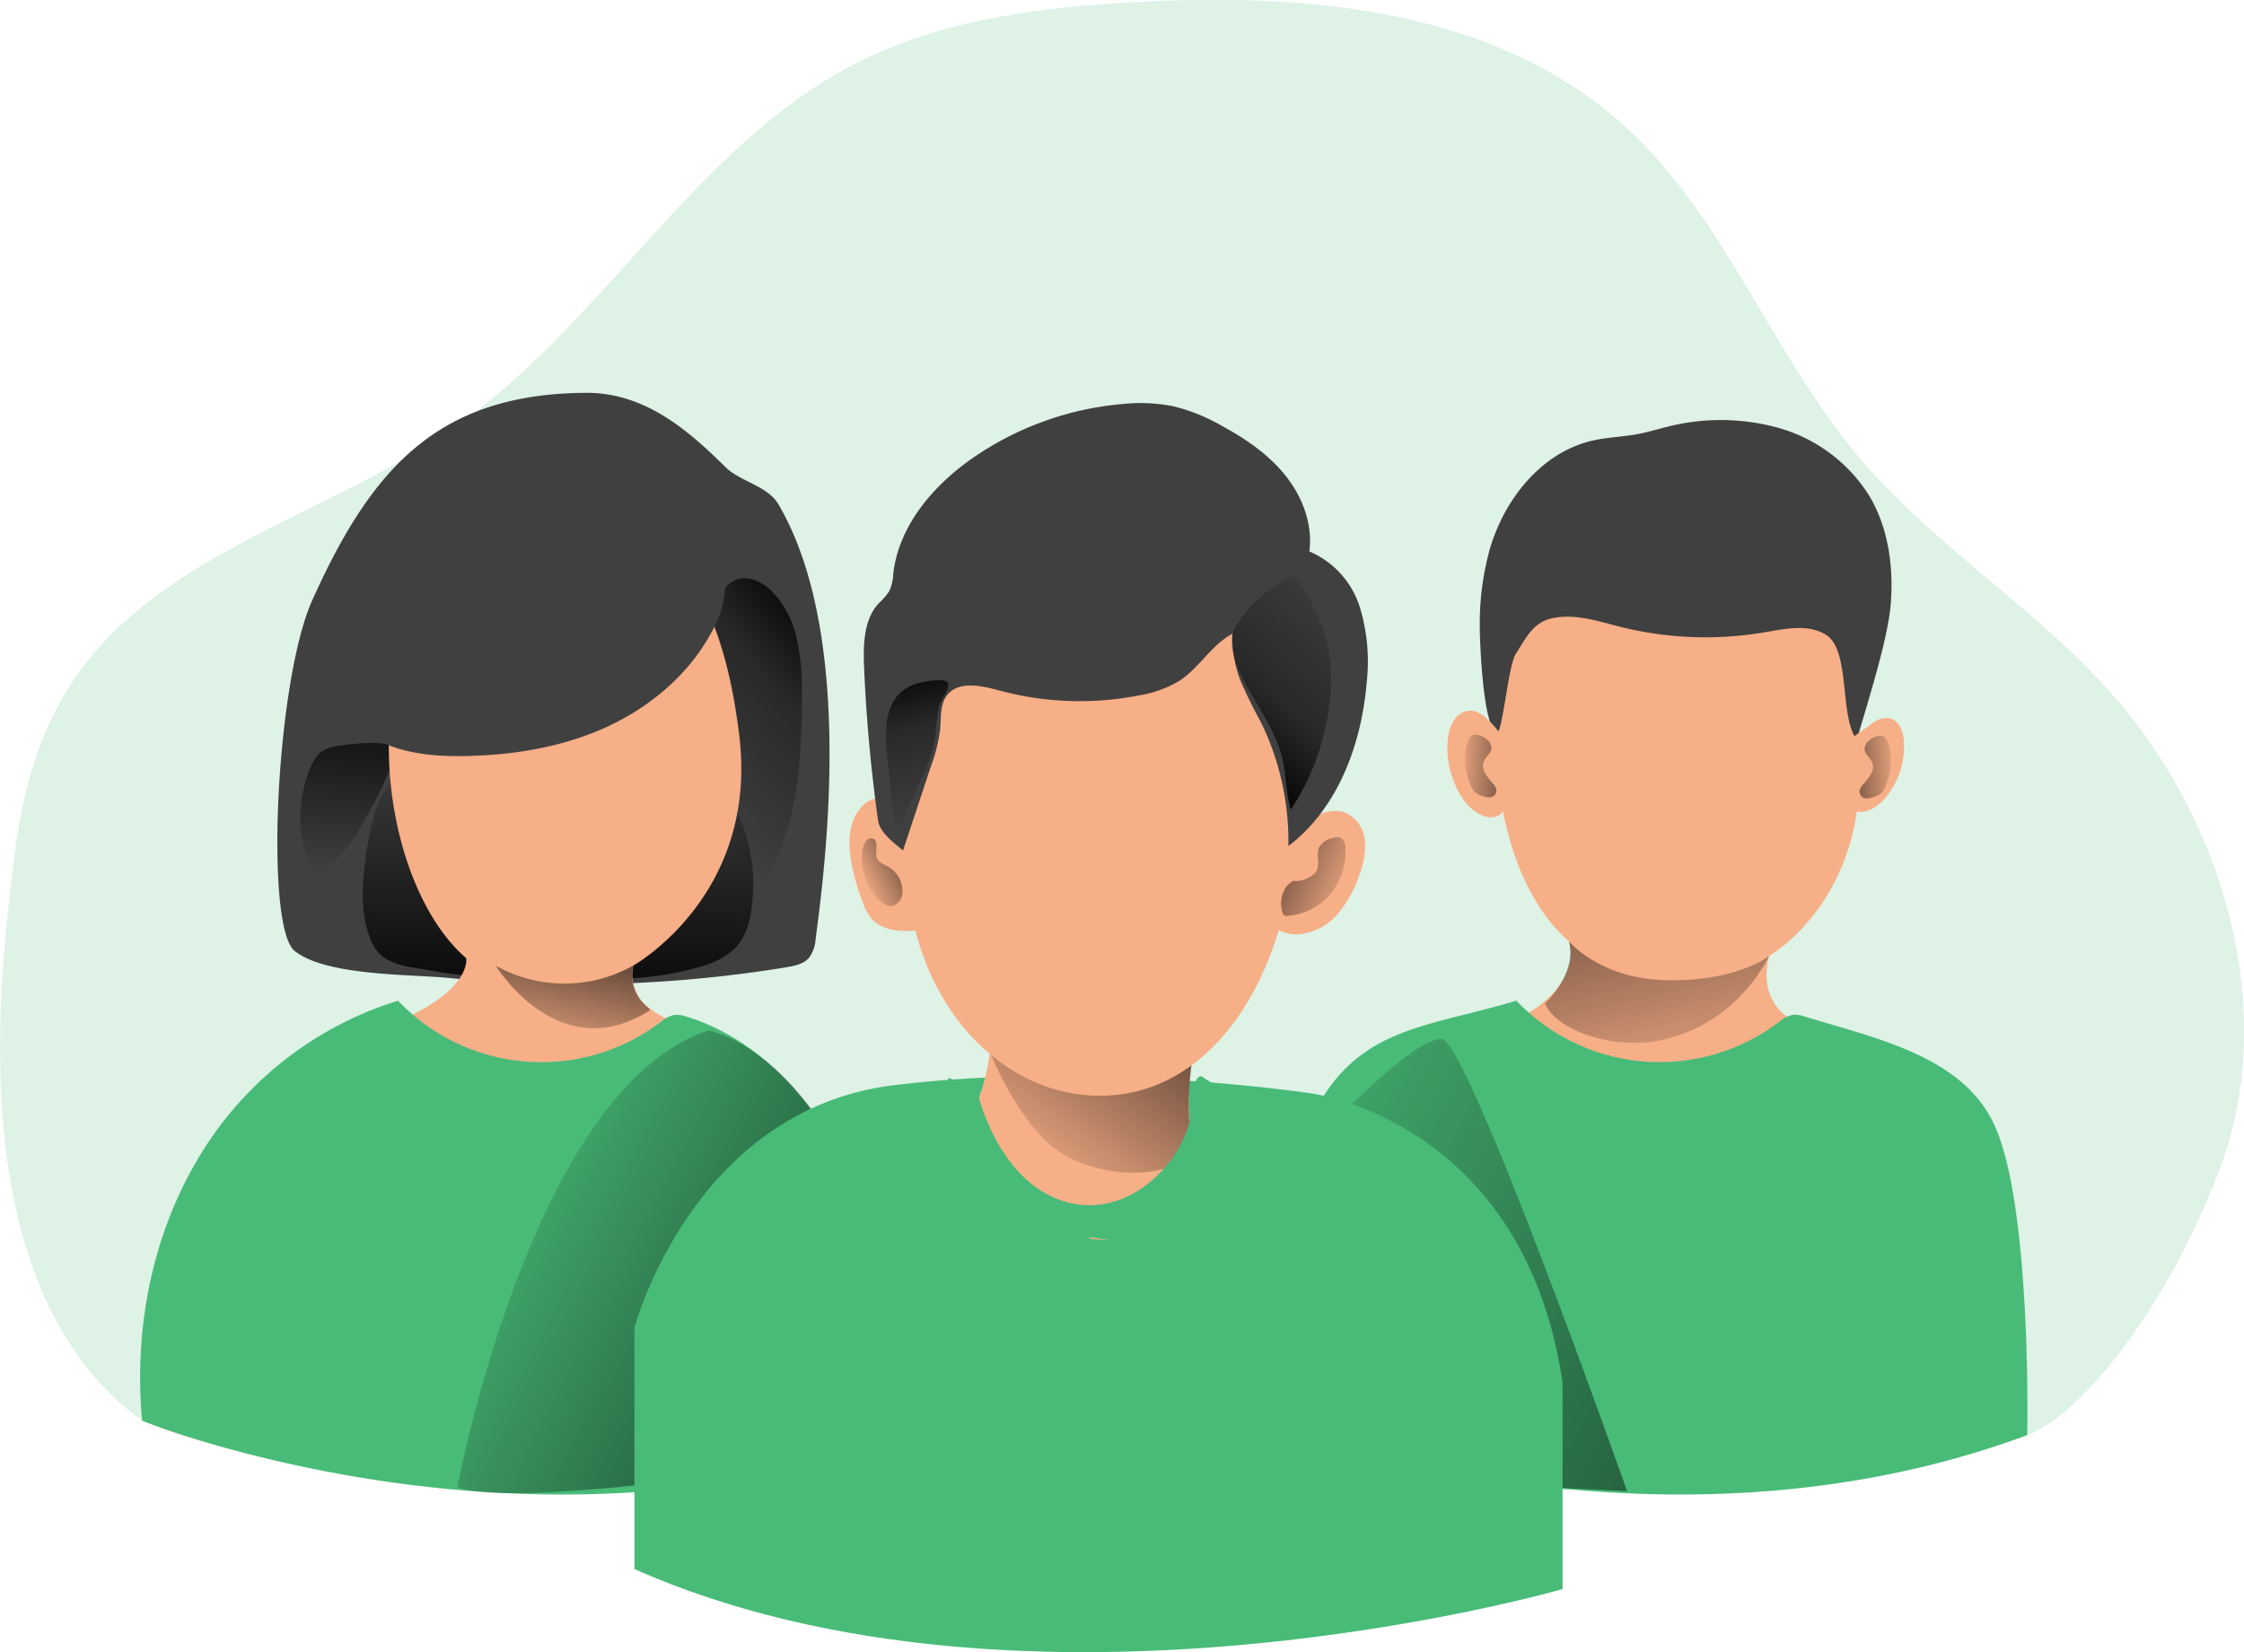 <svg id="Layer_1" data-name="Layer 1" xmlns="http://www.w3.org/2000/svg" xmlns:xlink="http://www.w3.org/1999/xlink" viewBox="0 0 423.12 311.63"><defs><linearGradient id="linear-gradient" x1="216.42" y1="248.78" x2="434.88" y2="361.14" gradientUnits="userSpaceOnUse"><stop offset="0" stop-opacity="0"/><stop offset="0.99"/></linearGradient><linearGradient id="linear-gradient-2" x1="128.9" y1="187.45" x2="162.69" y2="157.98" gradientUnits="userSpaceOnUse"><stop offset="0" stop-opacity="0"/><stop offset="0.6" stop-opacity="0.36"/><stop offset="0.99"/></linearGradient><linearGradient id="linear-gradient-3" x1="64.78" y1="202.49" x2="67.69" y2="164.66" xlink:href="#linear-gradient"/><linearGradient id="linear-gradient-4" x1="106.57" y1="178.66" x2="105.37" y2="232.8" xlink:href="#linear-gradient"/><linearGradient id="linear-gradient-5" x1="83.75" y1="260.82" x2="214.76" y2="328.2" xlink:href="#linear-gradient"/><linearGradient id="linear-gradient-6" x1="192.01" y1="259.67" x2="232.94" y2="201.62" xlink:href="#linear-gradient"/><linearGradient id="linear-gradient-7" x1="105.52" y1="239.12" x2="113.54" y2="201.83" xlink:href="#linear-gradient"/><linearGradient id="linear-gradient-8" x1="275.13" y1="181.84" x2="293.18" y2="182.74" xlink:href="#linear-gradient"/><linearGradient id="linear-gradient-9" x1="-1863.28" y1="182.04" x2="-1845.23" y2="182.94" gradientTransform="matrix(-1, 0, 0, 1, -1504.13, 0)" xlink:href="#linear-gradient"/><linearGradient id="linear-gradient-10" x1="256.49" y1="206.62" x2="228.55" y2="194.18" xlink:href="#linear-gradient"/><linearGradient id="linear-gradient-11" x1="162.85" y1="204.18" x2="178.79" y2="196.16" xlink:href="#linear-gradient"/><linearGradient id="linear-gradient-12" x1="177.54" y1="193.69" x2="170.32" y2="162.41" xlink:href="#linear-gradient-2"/><linearGradient id="linear-gradient-13" x1="259.07" y1="150.25" x2="230.4" y2="182.34" xlink:href="#linear-gradient-2"/><linearGradient id="linear-gradient-14" x1="318.76" y1="247.55" x2="300.34" y2="164.31" xlink:href="#linear-gradient"/></defs><title>User Group</title><path d="M27.55,305.57C-7.63,280.09,1.1,219.24,3.39,199.64c1.27-10.79,3.92-21.58,9.38-30.82C28.5,142.18,62,135.45,86.76,118c27.55-19.31,45.09-52.62,74.74-68.12,16.32-8.53,34.91-10.84,53.12-11.86,33.06-1.86,69.24,1.27,93.81,24.61,17.77,16.88,26.63,41.79,42.42,60.72,13.92,16.7,32.72,28.15,47.29,44.23,21.64,23.86,32.7,60.37,21,90.95-10.87,28.33-27.51,46.92-36.14,49.72-27.7,9-88.24,10.09-117.21,12.15-31.05,2.2-59-2.62-90.11-2.52-48,.16-113.49,2.81-148.09-12.35" transform="translate(-0.75 -37.61)" fill="#48bb78" opacity="0.18" style="isolation:isolate"/><path d="M296.59,215.17s4.5,11.33-19.13,18.35-36.6,34.79-36.09,58.15v15.06s73.48,27,135.79,2.08c0,0,6-63.09-36.6-77.89,0,0-8.83-2.6-6.24-13,0,0,20.26-11.43,16.62-41.55s-15.21-39.47-27.17-40.15C275.47,133.47,275.3,196.82,296.59,215.17Z" transform="translate(-0.75 -37.61)" fill="#f7af87"/><path d="M383,308.29s.9-44-6.41-58.94c-6.17-12.63-22.09-15.87-35.53-20a5.39,5.39,0,0,0-2.34-.32,6.25,6.25,0,0,0-2.64,1.42,37.26,37.26,0,0,1-49.42-4.11c-16.12,4.91-28.73,4.81-37.19,19.39s-12.65,43.05-11.06,59.83C238.37,305.57,311,335,383,308.29Z" transform="translate(-0.75 -37.61)" fill="#48bb78"/><path d="M255.44,246.14s12.2-12.51,17.11-12.57,35,85.29,35,85.29l-44.91-2.14Z" transform="translate(-0.75 -37.61)" fill="url(#linear-gradient)"/><path d="M281.75,140.88c2.81-9.34,9.79-18,19.3-20.17,2.84-.65,5.77-.7,8.63-1.25,1.74-.34,3.44-.85,5.16-1.28a40.7,40.7,0,0,1,21.49.2,29.68,29.68,0,0,1,16.95,12.85c3.52,6,4.51,13.16,4,20.08s-4.52,19.18-6.41,25.85c-3.36-4.4-1.12-16.88-5.82-19.82-3.34-2.09-7.64-1.14-11.53-.48a66.1,66.1,0,0,1-27.15-1c-4.21-1.06-8.53-2.54-12.78-1.68-3.69.74-5,3.57-7,6.71-1.42,2.17-2.27,13-3.48,15.11-2.82-1-3.37-18.16-3.34-20.63A52.27,52.27,0,0,1,281.75,140.88Z" transform="translate(-0.75 -37.61)" fill="#404040"/><path d="M353.49,174.28a4.56,4.56,0,0,1,3.37-1.25,3.22,3.22,0,0,1,2.2,1.71,6.66,6.66,0,0,1,.68,2.78,15.08,15.08,0,0,1-3.52,10.61c-1.37,1.6-3.41,3-5.46,2.51a2,2,0,0,1-1.08-.57,2.59,2.59,0,0,1-.48-.95,19.42,19.42,0,0,1-.16-9.25c.23-1.33.36-2.63,1.48-3.49C351.45,175.66,352.53,175,353.49,174.28Z" transform="translate(-0.75 -37.61)" fill="#f7af87"/><path d="M149,220.05c1.58-.26,3.3-.61,4.33-1.83a6.92,6.92,0,0,0,1.23-3.68c1.93-14.51,7.3-57.26-7-81.76-2-3.5-7.16-4.31-9.94-7-6.52-6.4-14.87-14.16-26.41-14.08-27.66.19-40.25,13.88-51.58,39.12-6.88,15.31-9,61.68-3.3,66.17,6,4.73,21.8,4.35,29.24,5.09A244.23,244.23,0,0,0,149,220.05Z" transform="translate(-0.75 -37.61)" fill="#404040"/><path d="M137.25,148.82a5.87,5.87,0,0,1,2-1.73c2.33-1.14,5.15.2,7,2a18.79,18.79,0,0,1,4.7,8.82,44.46,44.46,0,0,1,1,10q.09,6.19-.38,12.38a58.19,58.19,0,0,1-3.76,17.73c-2.33,5.61-6.14,10.74-11.36,13.83-3.88-13.88-4.24-28.46-4.57-42.86-.06-2.29-.11-4.57-.06-6.85,0-.9-.25-2.64.18-3.44s1.2-.64,1.9-1.17c1.11-.83.92-2.37,1.17-3.63A14.19,14.19,0,0,1,137.25,148.82Z" transform="translate(-0.75 -37.61)" fill="url(#linear-gradient-2)"/><path d="M64,178.4a6.47,6.47,0,0,0-2.83,1.11,6.22,6.22,0,0,0-1.63,2.34,24.08,24.08,0,0,0,1,21.9s4.71-5.05,5.12-5.57a46.53,46.53,0,0,0,4.3-6.7c1.13-2.15,7.06-12.12,4.07-13.35C72.14,177.36,66.28,177.92,64,178.4Z" transform="translate(-0.75 -37.61)" fill="url(#linear-gradient-3)"/><path d="M70.77,215.17c-2.19-5.07-1.75-10.86-1-16.33.67-4.76,1.64-9.66,4.43-13.57a21.4,21.4,0,0,1,10.25-7.37A46,46,0,0,1,97,175.6a108.84,108.84,0,0,1,18.41.3,38.49,38.49,0,0,1,12.5,3,25.69,25.69,0,0,1,12.16,12.58,31.79,31.79,0,0,1,2.37,17.47A13.56,13.56,0,0,1,139.8,216a14,14,0,0,1-6.53,3.78c-9,2.88-18.54,2.66-27.86,2.29-7.73-.3-15.54.14-23.15-1.36C77.8,219.84,72.81,219.91,70.77,215.17Z" transform="translate(-0.75 -37.61)" fill="url(#linear-gradient-4)"/><path d="M166.35,308.8C104,333.73,30.56,306.72,30.56,306.72v-15C30,268.3,43,240.52,66.65,233.52s22-15.19,22-15.19c-21.28-18.34-24-84.85,24.33-82.09,12,.68,23.55,10,27.17,40.16s-20,43.33-20,43.33a7.91,7.91,0,0,0,3,8,18.1,18.1,0,0,0,6.6,3.21C172.3,245.71,166.35,308.8,166.35,308.8Z" transform="translate(-0.75 -37.61)" fill="#f7af87"/><path d="M86.71,180.22c9.42,0,18.94-1.35,27.57-5.11S130.6,165,135,156.69a19.39,19.39,0,0,0,2.51-8.52c.11-5.66-3.48-10.95-8.25-14s-10.54-4.15-16.19-4.39c-12.17-.51-24.74,2.92-34,10.83a37,37,0,0,0-13,26.23C65.62,177.82,77.73,180.21,86.71,180.22Z" transform="translate(-0.75 -37.61)" fill="#404040"/><path d="M172.14,308.29s-4.75-35.91-12.06-50.88c-6.17-12.63-16.45-23.93-29.89-28.05a5.37,5.37,0,0,0-2.34-.32,6.16,6.16,0,0,0-2.63,1.42,37.26,37.26,0,0,1-49.42-4.11,66.75,66.75,0,0,0-38.13,30.51C29.21,271.43,26,288.79,27.55,305.57,27.55,305.57,100.13,335,172.14,308.29Z" transform="translate(-0.75 -37.61)" fill="#48bb78"/><path d="M120.3,317.79s-27.67,3.07-33.29.26c0,0,14-75.25,47.32-86.08,0,0,14.44,2.4,25.75,25.44C163.37,264.1,120.3,317.79,120.3,317.79Z" transform="translate(-0.75 -37.61)" fill="url(#linear-gradient-5)"/><path d="M120.38,333.56V288s10.91-41,48.82-45.7,78.93,1.56,78.93,1.56,40,5.19,47.25,54.52v38.95S194.64,366.45,120.38,333.56Z" transform="translate(-0.75 -37.61)" fill="#48bb78"/><path d="M170.58,189.4c-1.62-1-3.61-1.69-5.39-1a5.15,5.15,0,0,0-1.93,1.33c-2.81,3-2.65,7.67-1.76,11.67a44.46,44.46,0,0,0,2,6.59,10,10,0,0,0,1.49,2.76c2,2.37,5.5,2.69,8.58,2.33,1.82-.21,3.85-.76,4.68-2.4a5.44,5.44,0,0,0,.48-2C179.56,200.59,177.66,193.68,170.58,189.4Z" transform="translate(-0.75 -37.61)" fill="#f7af87"/><path d="M246.84,192.68c2.27-1.58,5.22-2.8,7.77-1.7a6.42,6.42,0,0,1,3.51,5.32,14.85,14.85,0,0,1-1.14,6.52,21.92,21.92,0,0,1-4.05,7.23,10.88,10.88,0,0,1-7.2,3.76,7.33,7.33,0,0,1-6.95-3.7,12,12,0,0,1-.92-5.13,9.93,9.93,0,0,1,.45-4C239.41,198.23,244.51,194.3,246.84,192.68Z" transform="translate(-0.75 -37.61)" fill="#f7af87"/><path d="M184.51,246.71a11.37,11.37,0,0,0-1.52,5,8.71,8.71,0,0,0,.74,3c3.66,9,11.24,13.54,18.55,15.64a24.65,24.65,0,0,0,6.77,1.11c6.9,0,13.72-4.74,17.87-12.39a3.15,3.15,0,0,0,.45-1.29,3.65,3.65,0,0,0-.49-1.69c-2.58-5.56-2.11-12.73-1.43-19.26a3.26,3.26,0,0,0-.1-1.62,1.66,1.66,0,0,0-1-.83c-4.47-1.88-9.27-.71-14-.89-6.5-.24-12.8-3.23-19.31-3.24-2.9,0-3.12,1.08-3.53,4.71A37.78,37.78,0,0,1,184.51,246.71Z" transform="translate(-0.75 -37.61)" fill="#f7af87"/><path d="M184.59,228s3.75,14.7,12.84,24.33,30.61,7.79,28.07-.81c-2.14-7.21,1.87-23.52,1.87-23.52Z" transform="translate(-0.75 -37.61)" fill="url(#linear-gradient-6)"/><path d="M281.69,173.73c-1-1-2.17-2-3.58-2.09a3.69,3.69,0,0,0-2.87,1.38,6.61,6.61,0,0,0-1.33,3,15.91,15.91,0,0,0,.61,7.94c1,3.12,2.79,6.28,5.83,7.47a3.38,3.38,0,0,0,3.31-.21,4,4,0,0,0,1.15-2.44C286,182.89,286.19,178.11,281.69,173.73Z" transform="translate(-0.75 -37.61)" fill="#f7af87"/><path d="M244.49,200.28c-2.87,24.11-16.27,44-36.35,44s-36.35-19.69-36.35-44,12.91-51.72,33-51.72S250.36,151,244.49,200.28Z" transform="translate(-0.75 -37.61)" fill="#f7af87"/><path d="M166.31,192.33q-2-14.31-2.63-28.78c-.18-4.25-.11-9,2.74-12.13a13.46,13.46,0,0,0,2-2.29,9.08,9.08,0,0,0,.77-3.4c1.08-9.11,7.67-16.72,15.23-21.91a58.47,58.47,0,0,1,27.89-10,32.11,32.11,0,0,1,9.64.41,34.62,34.62,0,0,1,9.1,3.65c4.52,2.45,8.87,5.41,12.08,9.42s5.18,9.22,4.5,14.31a17,17,0,0,1,9.43,10.22,35.37,35.37,0,0,1,1.38,14.59c-1,11.68-5.44,23.67-14.76,30.77a51.07,51.07,0,0,0-5.28-23.57,85.28,85.28,0,0,1-3.77-7.68,23.56,23.56,0,0,1-1.52-8.79c-3.9,2.08-6.19,6.34-9.87,8.8a21.21,21.21,0,0,1-7.68,2.81,57.93,57.93,0,0,1-26.38-.92c-3.4-.92-7.73-1.88-9.87.92-1.33,1.73-1.1,4.13-1.28,6.31a30.58,30.58,0,0,1-1.71,6.95l-5.3,16C169.22,196.49,166.65,194.68,166.31,192.33Z" transform="translate(-0.75 -37.61)" fill="#404040"/><path d="M123.31,228.16c-16.81,10.77-28.52-7.49-29.06-8.4a26.46,26.46,0,0,0,25.84,0,7.91,7.91,0,0,0,3,8Z" transform="translate(-0.75 -37.61)" fill="url(#linear-gradient-7)"/><path d="M281.54,184.56c-.7-.91-1.44-2-1.1-3.12s1.52-1.7,1.53-2.78a2.18,2.18,0,0,0-.85-1.57,3.48,3.48,0,0,0-2.09-.91,1.37,1.37,0,0,0-.77.17,1.58,1.58,0,0,0-.57.77c-1.17,2.62-.78,5.7.25,8.38a4.25,4.25,0,0,0,.79,1.39,4,4,0,0,0,1.74.93c1,.32,2.18.33,2.41-.92C283.05,186,282,185.2,281.54,184.56Z" transform="translate(-0.75 -37.61)" fill="url(#linear-gradient-8)"/><path d="M352.75,184.76c.7-.91,1.44-2,1.1-3.12s-1.52-1.7-1.54-2.78a2.2,2.2,0,0,1,.86-1.57,3.43,3.43,0,0,1,2.09-.91,1.33,1.33,0,0,1,.76.17,1.6,1.6,0,0,1,.58.77c1.16,2.62.77,5.7-.26,8.38a3.18,3.18,0,0,1-2.52,2.32c-1,.32-2.18.33-2.42-.92C351.24,186.22,352.25,185.4,352.75,184.76Z" transform="translate(-0.75 -37.61)" fill="url(#linear-gradient-9)"/><path d="M244.55,203.75a4.71,4.71,0,0,0,3.15-.76,3.31,3.31,0,0,0,1.23-1c.82-1.29-.08-3.08.51-4.48a3.79,3.79,0,0,1,2.81-1.88,2,2,0,0,1,1.26,0,2.09,2.09,0,0,1,.92,1.88,12.44,12.44,0,0,1-2.84,8.74,11.61,11.61,0,0,1-8.18,4.1.84.84,0,0,1-.47-.07.77.77,0,0,1-.32-.46,5.48,5.48,0,0,1,1-5.37" transform="translate(-0.75 -37.61)" fill="url(#linear-gradient-10)"/><path d="M166.16,199.62c.46.77,1.39,1.07,2.16,1.52a5.33,5.33,0,0,1,2.58,4.45,2.78,2.78,0,0,1-1.7,2.84c-1.11.31-2.22-.48-3-1.33a11.48,11.48,0,0,1-2.92-8.29c.06-1,.49-3.52,2.09-3C166.65,196.26,165.54,198.58,166.16,199.62Z" transform="translate(-0.75 -37.61)" fill="url(#linear-gradient-11)"/><path d="M169.77,169.05a9.8,9.8,0,0,0-1.83,5.06,35.42,35.42,0,0,0,.28,7.9l1.51,13.59c1.88-6.5,6.32-12.17,7.33-18.86.32-2.13.26-4.35.94-6.41.3-.9,2.08-3.12,1.42-4s-4.45-.18-5.44.1A8.17,8.17,0,0,0,169.77,169.05Z" transform="translate(-0.75 -37.61)" fill="url(#linear-gradient-12)"/><path d="M244.44,146.36a.81.81,0,0,1,.5-.1c.22.05.35.26.47.46,2.3,3.93,4.64,7.94,5.65,12.39a29.88,29.88,0,0,1,.63,7.49,45.36,45.36,0,0,1-7.55,23.71c-.94-3.11-.84-6.45-1.59-9.62-1-4.3-3.51-8.07-5.7-11.91-2-3.5-5.49-9.41-2.95-13.23A24,24,0,0,1,244.44,146.36Z" transform="translate(-0.75 -37.61)" fill="url(#linear-gradient-13)"/><path d="M296.59,215.17s5.69,6.94,18.07,7.31c13.36.4,19.66-4.54,19.66-4.54s-5.89,13-20.6,15.9c-9.31,1.86-19.78-2.14-21.65-7C292.07,226.89,298.17,221.22,296.59,215.17Z" transform="translate(-0.75 -37.61)" fill="url(#linear-gradient-14)"/><path d="M184.86,242.93s3.61,17.24,16.44,21.25,23.66-8.82,24.06-17.24,2.41-6,2.41-6l3.21,2v31.68L206.52,271l-24.06,6.82s-6.42-28.88-2.81-36.9" transform="translate(-0.75 -37.61)" fill="#48bb78"/></svg>